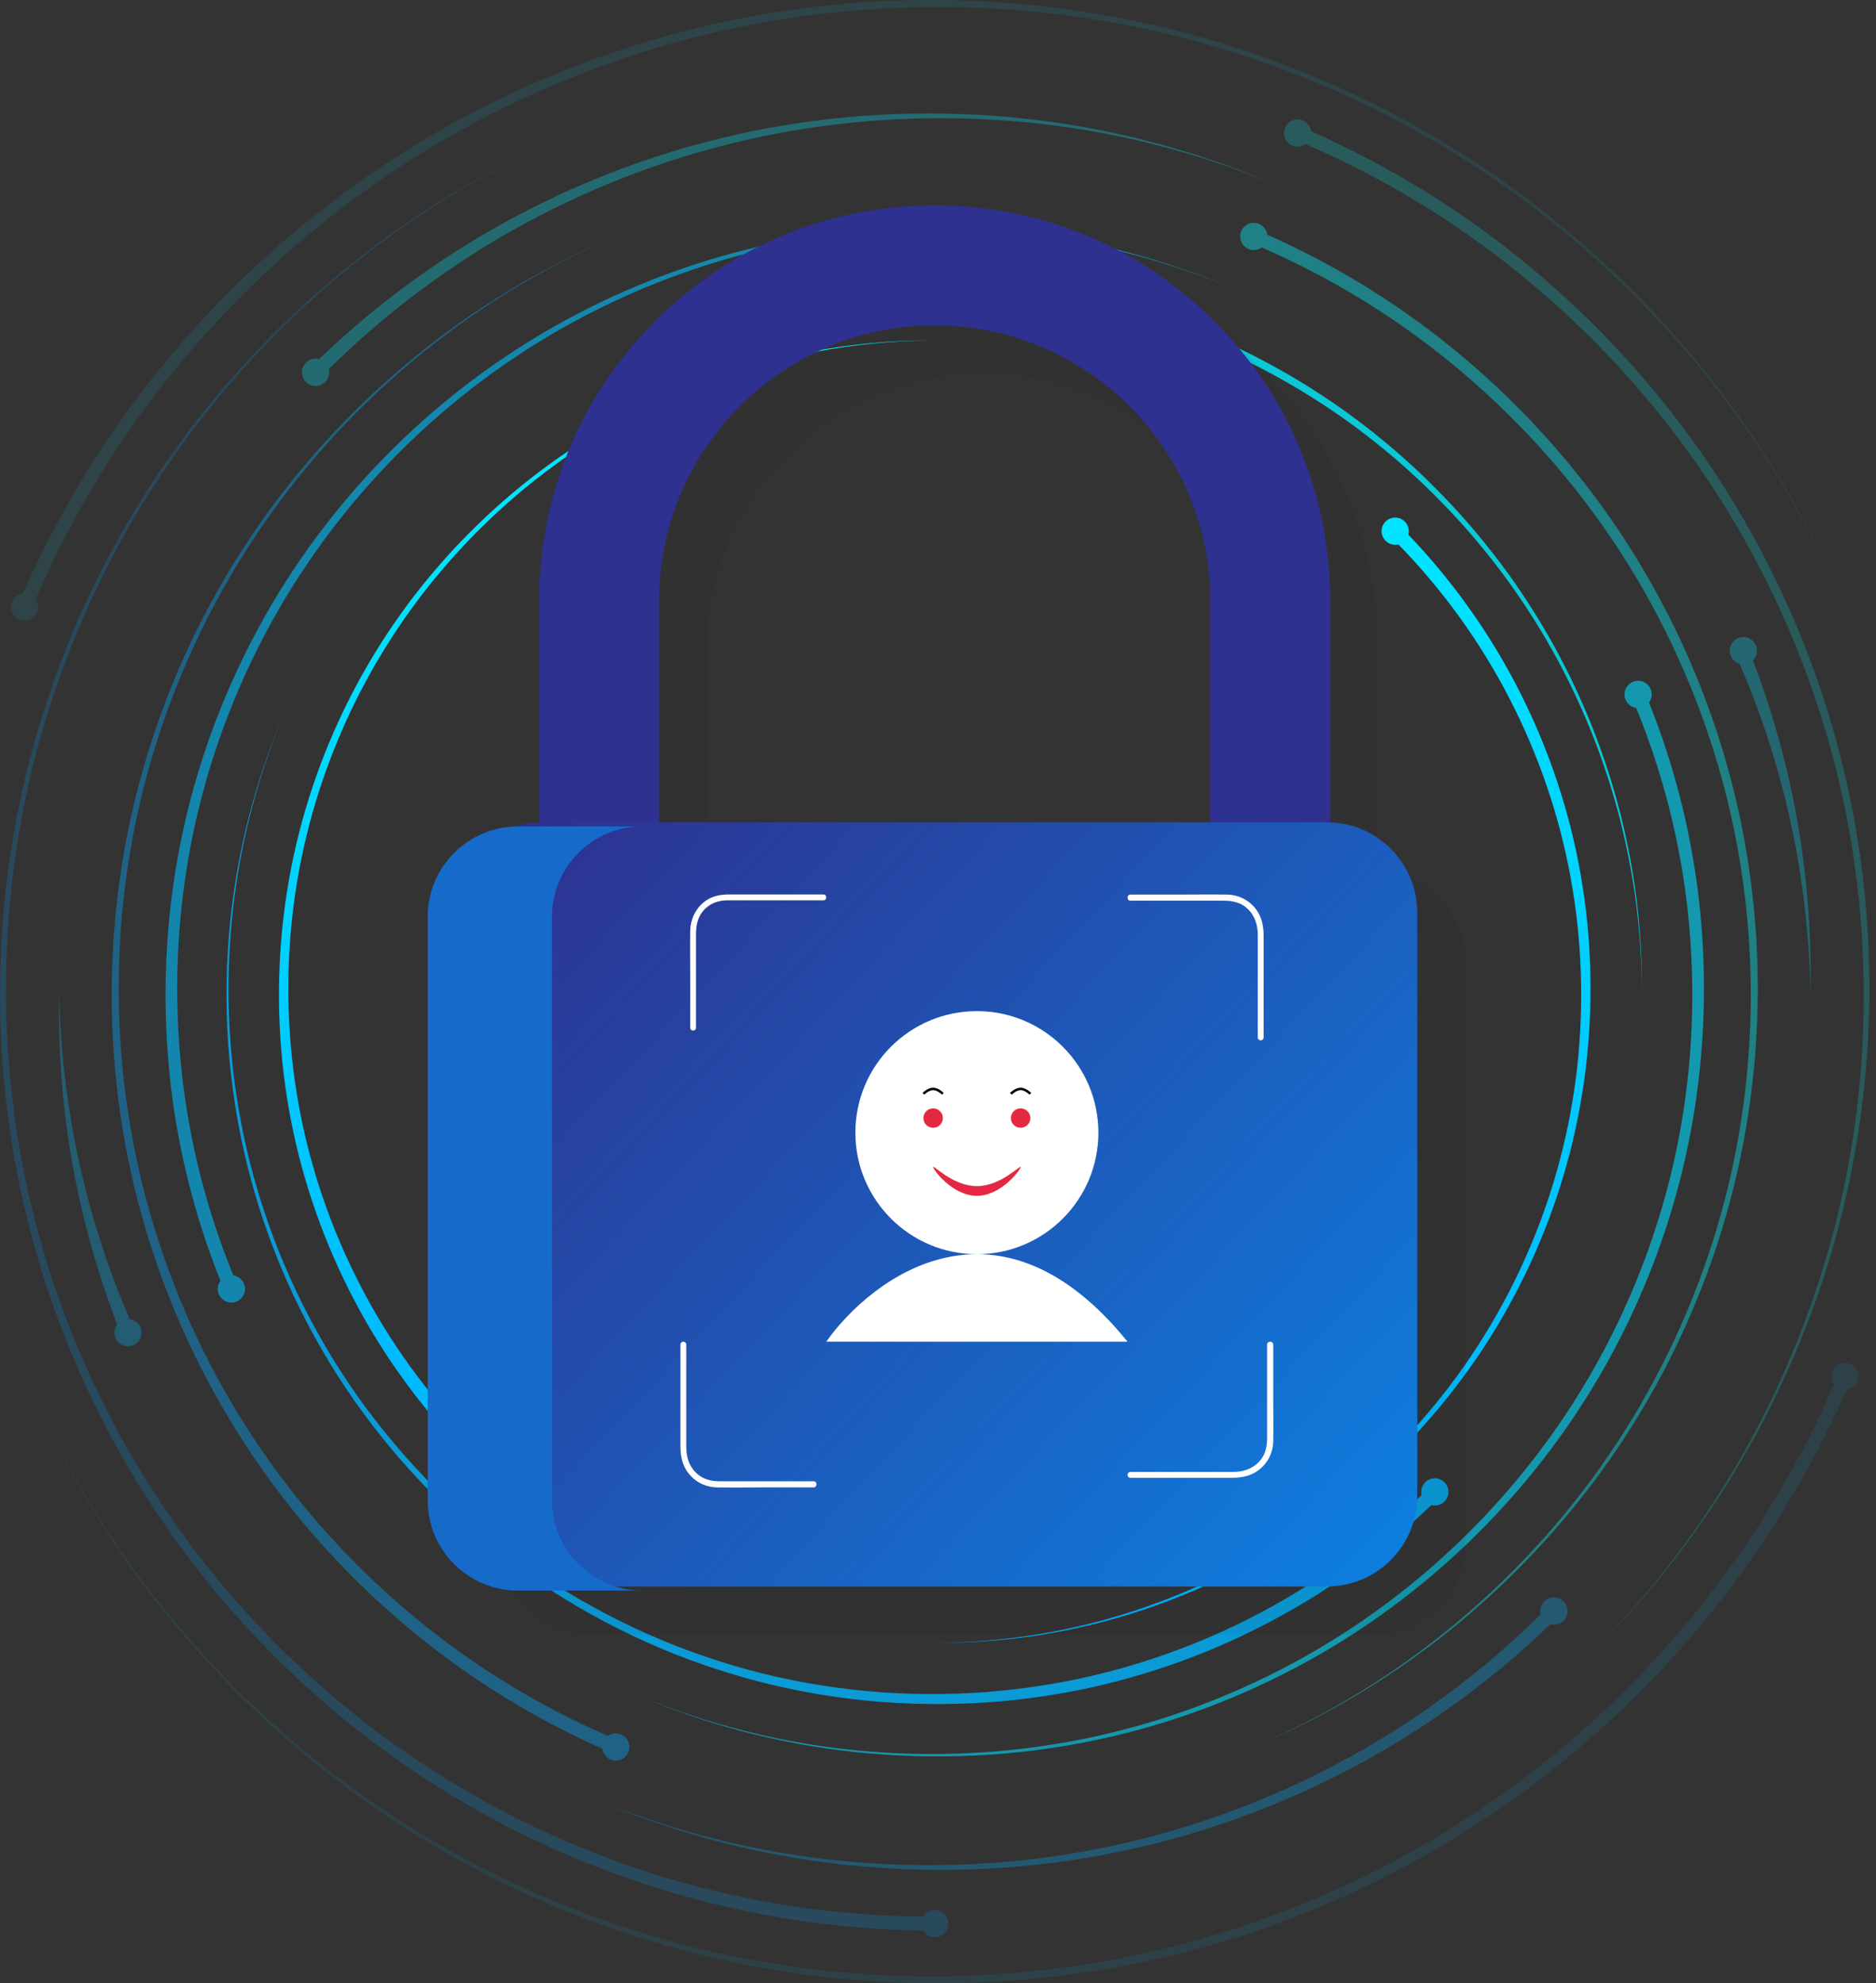 <svg width="193" height="204" viewBox="0 0 193 204" fill="none" xmlns="http://www.w3.org/2000/svg">
<rect x="0" y="0" width="193" height="204" fill="#333333" stroke="none"/>
<path d="M48.29 149.877C43.609 145.158 39.622 139.752 36.521 133.88C33.42 128.011 31.178 121.69 29.923 115.177C28.665 108.665 28.383 101.976 29.049 95.389C29.714 88.8 31.368 82.317 33.934 76.222C36.491 70.124 39.951 64.409 44.173 59.33C48.393 54.251 53.347 49.786 58.846 46.143C64.344 42.499 70.38 39.682 76.691 37.795C83.001 35.907 89.59 34.982 96.167 35.014C89.59 35.042 83.019 36.027 76.743 37.968C70.468 39.907 64.481 42.769 59.047 46.443C53.611 50.115 48.731 54.597 44.591 59.674C40.45 64.751 37.075 70.443 34.6 76.499C32.117 82.551 30.544 88.97 29.947 95.476C29.349 101.982 29.69 108.573 30.985 114.967C32.278 121.361 34.539 127.552 37.635 133.284C40.73 139.018 44.686 144.277 49.311 148.856L48.29 149.877Z" fill="url(#paint0_linear_1046_1053)"/>
<path d="M144.041 54.123C148.722 58.842 152.709 64.248 155.81 70.12C158.911 75.989 161.153 82.31 162.408 88.823C163.666 95.335 163.948 102.023 163.282 108.611C162.617 115.199 160.963 121.683 158.397 127.777C155.84 133.875 152.38 139.59 148.158 144.67C143.938 149.749 138.984 154.214 133.485 157.857C127.987 161.5 121.95 164.318 115.64 166.204C109.33 168.093 102.741 169.017 96.164 168.986C102.741 168.957 109.312 167.972 115.588 166.032C121.864 164.092 127.85 161.23 133.284 157.557C138.72 153.884 143.6 149.402 147.74 144.325C151.882 139.249 155.256 133.557 157.731 127.501C160.214 121.448 161.787 115.03 162.384 108.524C162.982 102.018 162.641 95.426 161.346 89.033C160.053 82.638 157.792 76.448 154.696 70.715C151.601 64.981 147.645 59.723 143.02 55.144L144.041 54.123Z" fill="url(#paint1_linear_1046_1053)"/>
<path opacity="0.8" d="M168.43 93.054C168.083 90.085 167.543 87.138 166.836 84.231C165.406 78.422 163.252 72.789 160.448 67.496C159.046 64.849 157.469 62.295 155.757 59.836C154.029 57.388 152.159 55.038 150.15 52.812C148.133 50.594 145.996 48.482 143.728 46.517C143.157 46.031 142.592 45.537 142.005 45.07C141.713 44.835 141.425 44.594 141.129 44.363L140.239 43.674C139.945 43.442 139.643 43.218 139.34 42.997L138.433 42.33L137.511 41.685L137.049 41.362L136.581 41.05C134.087 39.379 131.495 37.851 128.809 36.504L127.801 36.001L126.782 35.52L126.273 35.279L125.757 35.051L124.727 34.594L123.687 34.161C123.339 34.019 122.995 33.869 122.642 33.738C121.941 33.47 121.243 33.19 120.532 32.946C117.703 31.93 114.812 31.081 111.874 30.432C108.938 29.778 105.963 29.291 102.966 29.011C96.975 28.432 90.912 28.581 84.948 29.457C81.968 29.905 79.013 30.526 76.107 31.334C73.592 32.039 71.113 32.877 68.683 33.839C68.449 33.663 68.159 33.557 67.843 33.557C67.069 33.557 66.441 34.184 66.441 34.958C66.441 35.732 67.069 36.359 67.843 36.359C68.546 36.359 69.127 35.84 69.227 35.164C71.598 34.198 74.018 33.352 76.476 32.636C79.32 31.815 82.216 31.176 85.139 30.706C90.99 29.786 96.959 29.578 102.867 30.089C105.823 30.336 108.76 30.786 111.662 31.401C114.566 32.012 117.427 32.822 120.231 33.796C120.936 34.031 121.628 34.3 122.324 34.558C122.673 34.684 123.015 34.829 123.36 34.966L124.392 35.383L125.415 35.824L125.927 36.045L126.433 36.277L127.445 36.743L128.446 37.231C131.116 38.535 133.695 40.022 136.181 41.651L136.648 41.956L137.108 42.27L138.028 42.9L138.933 43.552C139.235 43.768 139.536 43.986 139.83 44.213L140.719 44.887C141.014 45.113 141.302 45.349 141.593 45.579C142.18 46.036 142.745 46.52 143.316 46.996C145.584 48.921 147.725 50.995 149.75 53.177C151.766 55.367 153.647 57.681 155.388 60.097C157.115 62.523 158.708 65.047 160.129 67.667C162.972 72.905 165.176 78.495 166.661 84.275C167.395 87.167 167.963 90.103 168.34 93.064C168.711 96.027 168.906 99.012 168.927 101.999C168.936 99.013 168.772 96.024 168.43 93.054Z" fill="url(#paint2_linear_1046_1053)"/>
<path d="M48.803 150.722C49.577 150.722 50.205 150.094 50.205 149.321C50.205 148.547 49.577 147.919 48.803 147.919C48.03 147.919 47.402 148.547 47.402 149.321C47.402 150.094 48.03 150.722 48.803 150.722Z" fill="url(#paint3_linear_1046_1053)"/>
<path d="M143.534 56.035C144.308 56.035 144.935 55.408 144.935 54.634C144.935 53.86 144.308 53.233 143.534 53.233C142.76 53.233 142.133 53.86 142.133 54.634C142.133 55.408 142.76 56.035 143.534 56.035Z" fill="url(#paint4_linear_1046_1053)"/>
<path opacity="0.8" d="M147.615 152.049C146.842 152.049 146.214 152.676 146.214 153.45C146.214 153.563 146.229 153.672 146.254 153.777C143.573 156.385 140.698 158.793 137.65 160.963C134.279 163.364 130.689 165.458 126.952 167.243C123.216 169.033 119.318 170.483 115.328 171.602C114.828 171.736 114.33 171.879 113.828 172.005L112.318 172.376L110.8 172.709C110.294 172.82 109.783 172.909 109.275 173.01C107.237 173.389 105.183 173.682 103.12 173.889C101.057 174.099 98.983 174.204 96.909 174.233C94.835 174.261 92.759 174.205 90.689 174.062C86.55 173.76 82.435 173.116 78.405 172.115C74.379 171.103 70.433 169.757 66.635 168.071C62.837 166.385 59.182 164.377 55.724 162.069C52.271 159.753 49.019 157.137 46.006 154.269C42.992 151.401 40.229 148.268 37.745 144.929C35.257 141.591 33.076 138.025 31.207 134.304C30.272 132.442 29.416 130.542 28.642 128.607C27.874 126.671 27.187 124.702 26.584 122.707C21.759 106.746 22.621 89.09 29.124 73.677C22.51 89.042 21.505 106.733 26.238 122.81C26.829 124.819 27.506 126.803 28.264 128.756C29.029 130.707 29.876 132.625 30.802 134.505C32.656 138.263 34.827 141.869 37.309 145.25C42.26 152.021 48.38 157.938 55.32 162.668C58.796 165.024 62.476 167.08 66.303 168.813C70.132 170.545 74.114 171.936 78.183 172.99C82.257 174.034 86.422 174.716 90.615 175.052C92.712 175.212 94.816 175.284 96.919 175.271C99.023 175.257 101.127 175.165 103.222 174.967C105.318 174.772 107.406 174.49 109.478 174.119C109.995 174.021 110.515 173.934 111.03 173.825L112.575 173.498L114.111 173.132C114.623 173.008 115.13 172.866 115.64 172.733C119.703 171.625 123.677 170.179 127.491 168.386C131.306 166.597 134.977 164.491 138.43 162.069C141.553 159.88 144.503 157.444 147.257 154.803C147.371 154.834 147.491 154.851 147.615 154.851C148.389 154.851 149.016 154.224 149.016 153.45C149.017 152.676 148.389 152.049 147.615 152.049Z" fill="url(#paint5_linear_1046_1053)"/>
<path opacity="0.6" d="M174.918 93.822C174.197 86.439 172.413 79.157 169.649 72.264C169.824 72.031 169.929 71.741 169.929 71.427C169.929 70.653 169.301 70.025 168.528 70.025C167.754 70.025 167.127 70.653 167.127 71.427C167.127 72.131 167.646 72.712 168.323 72.811C171.087 79.556 172.896 86.694 173.661 93.951C174.468 101.603 174.169 109.382 172.73 116.95C171.293 124.519 168.704 131.869 165.109 138.693C161.516 145.518 156.888 151.799 151.446 157.279C146.008 162.763 139.757 167.447 132.944 171.101C126.133 174.758 118.778 177.415 111.185 178.917C103.593 180.422 95.774 180.785 88.062 180.033C80.35 179.28 72.749 177.359 65.594 174.361C72.726 177.414 80.32 179.398 88.044 180.213C95.767 181.026 103.615 180.724 111.254 179.272C118.894 177.821 126.313 175.208 133.199 171.579C140.088 167.953 146.427 163.281 151.956 157.789C157.49 152.303 162.217 145.993 165.905 139.117C169.595 132.243 172.277 124.821 173.793 117.156C175.311 109.492 175.677 101.604 174.918 93.822Z" fill="url(#paint6_linear_1046_1053)"/>
<path opacity="0.3" d="M184.834 84.034C183.843 78.55 182.329 73.151 180.331 67.927C180.59 67.672 180.752 67.319 180.752 66.927C180.752 66.153 180.124 65.526 179.35 65.526C178.577 65.526 177.949 66.153 177.949 66.927C177.949 67.569 178.381 68.109 178.97 68.275C181.178 73.389 182.912 78.719 184.127 84.177C185.428 90.015 186.135 95.996 186.255 102C186.376 95.996 185.909 89.968 184.834 84.034Z" fill="url(#paint7_linear_1046_1053)"/>
<path opacity="0.1" d="M191.204 141.573C191.204 140.799 190.576 140.172 189.802 140.172C189.029 140.172 188.401 140.799 188.401 141.573C188.401 141.878 188.5 142.16 188.666 142.39C184.911 151.064 179.933 159.209 173.902 166.497C167.62 174.091 160.24 180.791 152.035 186.269C143.832 191.751 134.812 196.013 125.369 198.899C115.926 201.787 106.049 203.249 96.165 203.278C86.28 203.309 76.386 201.907 66.908 199.071C57.431 196.238 48.361 192.021 40.095 186.57C31.827 181.121 24.373 174.44 18.011 166.843C11.646 159.246 6.415 150.698 2.527 141.572C6.359 150.722 11.543 159.309 17.872 166.958C24.2 174.607 31.631 181.352 39.896 186.871C48.158 192.391 57.241 196.683 66.752 199.59C76.263 202.499 86.212 203.971 96.165 203.999C106.118 204.031 116.084 202.619 125.63 199.762C135.175 196.908 144.308 192.662 152.634 187.172C160.961 181.684 168.466 174.955 174.874 167.304C181.025 159.962 186.123 151.735 189.984 142.961C190.672 142.872 191.204 142.285 191.204 141.573Z" fill="url(#paint8_linear_1046_1053)"/>
<path opacity="0.3" d="M159.868 164.3C159.095 164.3 158.467 164.928 158.467 165.702C158.467 165.817 158.483 165.929 158.509 166.036C152.511 171.961 145.675 177.046 138.243 181.059C130.462 185.264 122.052 188.331 113.362 190.078C104.673 191.827 95.716 192.27 86.875 191.432C78.032 190.594 69.312 188.414 61.094 184.999C69.265 188.525 77.972 190.83 86.838 191.791C95.702 192.752 104.717 192.431 113.5 190.786C122.284 189.144 130.82 186.164 138.752 182.015C146.33 178.054 153.336 172.991 159.51 167.055C159.624 167.085 159.744 167.103 159.868 167.103C160.642 167.103 161.269 166.475 161.269 165.701C161.27 164.928 160.642 164.3 159.868 164.3Z" fill="url(#paint9_linear_1046_1053)"/>
<path opacity="0.2" d="M96.166 196.462C95.659 196.462 95.217 196.732 94.971 197.134C92.651 197.108 90.332 197.003 88.02 196.814C85.311 196.592 82.609 196.268 79.93 195.806C77.25 195.349 74.589 194.779 71.957 194.097C71.301 193.919 70.641 193.757 69.988 193.565L68.031 192.992L66.088 192.37C65.441 192.162 64.802 191.927 64.159 191.707C59.035 189.882 54.051 187.647 49.31 184.973C44.567 182.305 40.043 179.241 35.824 175.797C31.609 172.351 27.676 168.554 24.089 164.453C20.511 160.344 17.279 155.934 14.445 151.278C11.617 146.618 9.201 141.709 7.198 136.638C5.2 131.563 3.653 126.313 2.546 120.971C1.464 115.624 0.826 110.185 0.66 104.729C0.581 102.001 0.612 99.269 0.754 96.543C0.797 95.862 0.827 95.18 0.882 94.499L1.053 92.459L1.274 90.424C1.308 90.084 1.356 89.746 1.401 89.408L1.538 88.393C1.918 85.689 2.411 83.001 3.017 80.338C3.618 77.674 4.359 75.042 5.195 72.442C6.034 69.842 6.982 67.278 8.034 64.756C9.096 62.238 10.262 59.764 11.531 57.344C16.59 47.65 23.374 38.867 31.409 31.442C35.431 27.734 39.758 24.352 44.356 21.38C48.955 18.411 53.808 15.836 58.843 13.682C53.796 15.809 48.927 18.357 44.307 21.304C39.689 24.253 35.337 27.616 31.287 31.309C23.196 38.704 16.344 47.473 11.211 57.175C9.924 59.598 8.74 62.075 7.66 64.598C6.59 67.124 5.623 69.695 4.766 72.302C3.912 74.91 3.153 77.551 2.534 80.226C1.909 82.9 1.398 85.599 1.002 88.316L0.859 89.336C0.811 89.676 0.761 90.016 0.726 90.357L0.492 92.403L0.308 94.455C0.249 95.139 0.216 95.825 0.168 96.51C0.01 99.252 -0.036 102 0.028 104.746C0.165 110.239 0.778 115.72 1.838 121.114C2.924 126.502 4.455 131.804 6.441 136.932C8.433 142.058 10.843 147.024 13.672 151.744C16.507 156.46 19.747 160.933 23.339 165.104C26.941 169.267 30.893 173.125 35.138 176.634C39.385 180.141 43.946 183.267 48.733 185.995C53.518 188.728 58.552 191.019 63.733 192.897C64.384 193.123 65.03 193.365 65.685 193.579L67.65 194.221L69.631 194.813C70.291 195.01 70.96 195.179 71.624 195.363C74.289 196.069 76.985 196.662 79.701 197.14C84.737 198.025 89.845 198.484 94.958 198.571C95.201 198.985 95.65 199.265 96.166 199.265C96.939 199.265 97.567 198.637 97.567 197.863C97.567 197.089 96.939 196.462 96.166 196.462Z" fill="url(#paint10_linear_1046_1053)"/>
<path opacity="0.4" d="M63.343 178.279C63.037 178.279 62.755 178.378 62.525 178.544C55.409 175.447 48.724 171.355 42.736 166.406C36.44 161.204 30.884 155.093 26.339 148.298C21.792 141.504 18.253 134.031 15.857 126.206C13.459 118.38 12.243 110.194 12.215 102C12.183 93.806 13.338 85.602 15.684 77.742C18.028 69.882 21.521 62.36 26.038 55.503C30.554 48.644 36.092 42.459 42.39 37.178C48.688 31.895 55.774 27.549 63.343 24.32C55.751 27.494 48.624 31.791 42.274 37.039C35.925 42.285 30.323 48.448 25.738 55.303C21.151 62.157 17.583 69.692 15.166 77.585C12.747 85.479 11.521 93.737 11.493 102C11.461 110.262 12.627 118.538 14.993 126.467C17.357 134.394 20.881 141.98 25.437 148.897C29.992 155.815 35.577 162.051 41.928 167.377C47.971 172.447 54.738 176.659 61.955 179.861C62.043 180.549 62.63 181.081 63.343 181.081C64.117 181.081 64.744 180.454 64.744 179.68C64.744 178.906 64.117 178.279 63.343 178.279Z" fill="url(#paint11_linear_1046_1053)"/>
<path opacity="0.3" d="M13.345 135.684C11.146 130.582 9.417 125.266 8.206 119.823C6.905 113.985 6.197 108.004 6.077 102C5.957 108.004 6.423 114.032 7.498 119.966C8.499 125.501 10.031 130.95 12.056 136.219C11.874 136.456 11.764 136.751 11.764 137.073C11.764 137.847 12.392 138.474 13.165 138.474C13.94 138.474 14.567 137.847 14.567 137.073C14.567 136.36 14.034 135.773 13.345 135.684Z" fill="url(#paint12_linear_1046_1053)"/>
<path opacity="0.6" d="M104.289 23.788C96.566 22.974 88.718 23.276 81.078 24.729C73.438 26.179 66.02 28.793 59.134 32.421C52.245 36.047 45.906 40.72 40.376 46.211C34.843 51.697 30.115 58.007 26.427 64.883C22.737 71.757 20.056 79.18 18.54 86.844C17.021 94.508 16.655 102.396 17.415 110.178C18.135 117.561 19.92 124.843 22.683 131.736C22.508 131.969 22.403 132.259 22.403 132.573C22.403 133.347 23.031 133.974 23.805 133.974C24.578 133.974 25.206 133.347 25.206 132.573C25.206 131.869 24.686 131.288 24.009 131.189C21.245 124.444 19.437 117.306 18.671 110.049C17.865 102.397 18.164 94.618 19.603 87.05C21.039 79.481 23.629 72.131 27.224 65.307C30.817 58.482 35.445 52.201 40.887 46.721C46.324 41.237 52.575 36.553 59.388 32.899C66.199 29.243 73.554 26.585 81.147 25.083C88.739 23.578 96.558 23.215 104.27 23.967C111.983 24.72 119.583 26.642 126.739 29.639C119.607 26.586 112.013 24.602 104.289 23.788Z" fill="url(#paint13_linear_1046_1053)"/>
<path opacity="0.1" d="M174.461 37.042C168.133 29.394 160.702 22.648 152.438 17.129C144.175 11.608 135.092 7.317 125.581 4.41C116.07 1.501 106.121 0.029 96.168 0.001C86.215 -0.031 76.249 1.381 66.703 4.237C57.158 7.091 48.025 11.338 39.699 16.829C31.372 22.317 23.866 29.045 17.459 36.696C11.308 44.038 6.21 52.266 2.349 61.04C1.661 61.129 1.129 61.715 1.129 62.428C1.129 63.202 1.756 63.829 2.53 63.829C3.304 63.829 3.931 63.202 3.931 62.428C3.931 62.122 3.833 61.841 3.667 61.611C7.422 52.937 12.4 44.791 18.43 37.504C24.713 29.909 32.093 23.21 40.298 17.731C48.5 12.25 57.521 7.987 66.963 5.101C76.407 2.213 86.284 0.751 96.168 0.722C106.052 0.691 115.947 2.093 125.425 4.929C134.902 7.762 143.972 11.979 152.238 17.43C160.506 22.879 167.959 29.561 174.322 37.158C180.687 44.755 185.918 53.302 189.806 62.428C185.974 53.279 180.791 44.691 174.461 37.042Z" fill="url(#paint14_linear_1046_1053)"/>
<path opacity="0.3" d="M105.494 12.209C96.63 11.248 87.615 11.569 78.832 13.214C70.048 14.856 61.512 17.836 53.581 21.985C46.003 25.946 38.996 31.009 32.822 36.945C32.708 36.915 32.588 36.897 32.464 36.897C31.69 36.897 31.062 37.525 31.062 38.298C31.062 39.072 31.69 39.699 32.464 39.699C33.238 39.699 33.865 39.072 33.865 38.298C33.865 38.183 33.849 38.071 33.823 37.963C39.821 32.039 46.657 26.954 54.089 22.941C61.87 18.736 70.28 15.669 78.97 13.922C87.659 12.173 96.617 11.73 105.457 12.568C114.3 13.406 123.02 15.586 131.238 19C123.067 15.475 114.36 13.17 105.494 12.209Z" fill="url(#paint15_linear_1046_1053)"/>
<path opacity="0.2" d="M192.109 95.224C192.086 94.734 192.038 94.246 191.999 93.758L191.876 92.293L191.718 90.831C191.666 90.343 191.615 89.856 191.545 89.37L191.35 87.913C191.29 87.426 191.201 86.944 191.128 86.459C191.048 85.975 190.978 85.49 190.891 85.007L190.623 83.561C187.691 68.147 180.904 53.466 171.018 41.24C166.081 35.126 160.4 29.609 154.137 24.848C153.751 24.543 153.348 24.262 152.953 23.968C152.555 23.68 152.164 23.381 151.761 23.1C150.951 22.541 150.155 21.964 149.328 21.43L148.097 20.617L146.848 19.832L146.223 19.44L145.589 19.061L144.321 18.307C141.264 16.537 138.108 14.938 134.88 13.503C134.792 12.814 134.204 12.28 133.491 12.28C132.717 12.28 132.09 12.908 132.09 13.681C132.09 14.455 132.717 15.082 133.491 15.082C133.796 15.082 134.077 14.984 134.308 14.818C137.498 16.208 140.62 17.759 143.646 19.481L144.902 20.215L145.529 20.583L146.149 20.965L147.387 21.729L148.607 22.522C149.426 23.042 150.216 23.606 151.019 24.151C151.419 24.425 151.807 24.716 152.202 24.998C152.593 25.285 152.994 25.559 153.377 25.858C159.593 30.508 165.25 35.916 170.178 41.924C180.044 53.934 186.887 68.424 189.915 83.699C192.934 98.971 192.22 115.007 187.699 129.944C185.442 137.411 182.277 144.607 178.284 151.317C176.29 154.673 174.073 157.896 171.687 160.988C169.287 164.07 166.698 167.004 163.954 169.786C166.719 167.026 169.332 164.11 171.758 161.044C174.17 157.967 176.415 154.757 178.439 151.41C182.491 144.718 185.721 137.527 188.045 130.05C189.196 126.308 190.13 122.498 190.822 118.642C191.503 114.785 191.954 110.887 192.175 106.975C192.385 103.061 192.358 99.136 192.109 95.224Z" fill="url(#paint16_linear_1046_1053)"/>
<path opacity="0.4" d="M177.337 77.533C174.972 69.606 171.45 62.02 166.893 55.103C162.338 48.185 156.753 41.949 150.402 36.623C144.359 31.553 137.592 27.341 130.375 24.139C130.287 23.451 129.7 22.919 128.987 22.919C128.213 22.919 127.586 23.546 127.586 24.32C127.586 25.094 128.213 25.721 128.987 25.721C129.293 25.721 129.575 25.622 129.805 25.456C136.921 28.552 143.606 32.645 149.594 37.594C155.89 42.796 161.446 48.907 165.991 55.702C170.538 62.496 174.077 69.969 176.473 77.794C178.871 85.619 180.086 93.805 180.115 102C180.147 110.194 178.992 118.397 176.646 126.258C174.302 134.117 170.809 141.64 166.292 148.497C161.777 155.355 156.238 161.54 149.94 166.822C143.643 172.105 136.556 176.45 128.987 179.68C136.579 176.506 143.706 172.209 150.056 166.96C156.405 161.714 162.007 155.551 166.592 148.696C171.179 141.843 174.747 134.307 177.164 126.414C179.583 118.52 180.809 110.262 180.837 102C180.869 93.737 179.704 85.462 177.337 77.533Z" fill="url(#paint17_linear_1046_1053)"/>
<path opacity="0.05" d="M141.776 89.508V66.749C141.776 55.878 137.543 45.658 129.856 37.971C122.17 30.285 111.95 26.051 101.079 26.051C90.208 26.051 79.988 30.285 72.302 37.971C64.615 45.658 60.382 55.878 60.382 66.749V89.508C57.509 89.613 54.969 91.02 53.336 93.159C53.194 93.345 53.059 93.537 52.931 93.734C52.832 93.886 52.737 94.041 52.647 94.199C51.874 95.556 51.43 97.124 51.43 98.797V158.804C51.43 161.051 52.227 163.111 53.553 164.718C53.952 165.202 54.401 165.643 54.888 166.038C55.095 166.205 55.308 166.365 55.529 166.514C55.776 166.681 56.032 166.836 56.295 166.98C57.613 167.695 59.123 168.102 60.727 168.102H73.519H141.43C146.565 168.102 150.728 163.939 150.728 158.804V98.797C150.728 93.778 146.751 89.69 141.776 89.508ZM73.519 89.499C73.519 89.499 73.519 89.499 73.519 89.499H72.718V66.749C72.718 51.11 85.441 38.388 101.079 38.388C116.717 38.388 129.44 51.11 129.44 66.749V89.499L73.519 89.499Z" fill="black"/>
<path d="M136.856 96.355H124.519V61.825C124.519 46.187 111.797 33.464 96.158 33.464C80.52 33.464 67.797 46.187 67.797 61.825V96.355H55.461V61.825C55.461 50.955 59.694 40.735 67.381 33.048C75.068 25.361 85.287 21.128 96.158 21.128C107.029 21.128 117.249 25.361 124.936 33.048C132.623 40.735 136.856 50.955 136.856 61.825V96.355Z" fill="#2E3190"/>
<path d="M136.508 163.178H55.806C50.67 163.178 46.508 159.016 46.508 153.881V93.873C46.508 88.738 50.671 84.576 55.806 84.576H136.508C141.643 84.576 145.806 88.739 145.806 93.873V153.881C145.806 159.016 141.643 163.178 136.508 163.178Z" fill="url(#paint18_linear_1046_1053)"/>
<path d="M56.791 154.305V94.298C56.791 89.163 60.954 85 66.089 85H53.298C48.163 85 44 89.163 44 94.298V154.305C44 159.44 48.163 163.603 53.298 163.603H66.089C60.954 163.603 56.791 159.44 56.791 154.305Z" fill="#166ACA"/>
<circle cx="100.5" cy="116.5" r="12.5" fill="white"/>
<path d="M85 138C89.833 131.208 102.8 121.7 116 138H85Z" fill="white"/>
<path d="M71.599 105.709C71.599 102.517 71.599 99.324 71.599 96.132C71.599 95.239 71.746 94.394 72.34 93.691C73.003 92.905 73.914 92.602 74.898 92.602C76.592 92.602 78.284 92.602 79.977 92.602C81.557 92.602 83.137 92.602 84.716 92.602C85.094 92.602 85.095 92 84.716 92C81.48 92 78.243 92 75.006 92C74.174 92 73.378 92.126 72.665 92.607C71.624 93.309 71.034 94.483 71.012 95.752C70.985 97.327 71.012 98.906 71.012 100.482C71.012 102.224 71.012 103.966 71.012 105.709C71.013 106.097 71.599 106.098 71.599 105.709Z" fill="white"/>
<path d="M83.709 152.358C80.516 152.358 77.324 152.358 74.131 152.358C73.238 152.358 72.393 152.201 71.691 151.565C70.905 150.853 70.602 149.878 70.602 148.823C70.602 147.009 70.602 145.195 70.602 143.382C70.602 141.689 70.602 139.997 70.602 138.304C70.602 137.899 70 137.898 70 138.304C70 141.772 70 145.24 70 148.708C70 149.599 70.126 150.452 70.607 151.216C71.309 152.332 72.483 152.964 73.752 152.987C75.328 153.016 76.906 152.987 78.483 152.987C80.225 152.987 81.966 152.987 83.709 152.987C84.097 152.987 84.097 152.358 83.709 152.358Z" fill="white"/>
<path d="M130.358 138.291C130.358 141.483 130.358 144.676 130.358 147.869C130.358 148.762 130.201 149.607 129.565 150.309C128.853 151.095 127.878 151.398 126.823 151.398C125.009 151.398 123.195 151.398 121.382 151.398C119.689 151.398 117.996 151.398 116.304 151.398C115.899 151.398 115.898 152 116.304 152C119.772 152 123.24 152 126.708 152C127.599 152 128.452 151.874 129.216 151.393C130.332 150.691 130.963 149.517 130.987 148.248C131.016 146.672 130.987 145.093 130.987 143.517C130.987 141.775 130.987 140.033 130.987 138.291C130.987 137.904 130.358 137.903 130.358 138.291Z" fill="white"/>
<path d="M116.291 92.642C119.483 92.642 122.676 92.642 125.868 92.642C126.761 92.642 127.606 92.799 128.309 93.435C129.095 94.147 129.398 95.122 129.398 96.177C129.398 97.991 129.398 99.805 129.398 101.618C129.398 103.311 129.398 105.004 129.398 106.696C129.398 107.101 130 107.102 130 106.696C130 103.228 130 99.76 130 96.292C130 95.401 129.874 94.548 129.393 93.784C128.691 92.668 127.517 92.037 126.248 92.013C124.672 91.984 123.094 92.013 121.518 92.013C119.776 92.013 118.033 92.013 116.291 92.013C115.903 92.013 115.903 92.642 116.291 92.642Z" fill="white"/>
<circle cx="96" cy="115" r="1" fill="#E42841"/>
<circle cx="105" cy="115" r="1" fill="#E42841"/>
<path d="M105 120.039C105 120.315 102.985 123 100.5 123C98.015 123 96 120.315 96 120.039C96 119.763 98.015 122 100.5 122C102.985 122 105 119.763 105 120.039Z" fill="#E42841"/>
<path d="M104 112.5C104 112.5 104.5 112 105 112C105.5 112 106 112.5 106 112.5" stroke="black" stroke-width="0.25"/>
<path d="M95 112.5C95 112.5 95.5 112 96 112C96.5 112 97 112.5 97 112.5" stroke="black" stroke-width="0.25"/>
<defs>
<linearGradient id="paint0_linear_1046_1053" x1="62.433" y1="-2.679" x2="62.433" y2="201.514" gradientUnits="userSpaceOnUse">
<stop stop-color="#00FFFF"/>
<stop offset="1" stop-color="#009EFF"/>
</linearGradient>
<linearGradient id="paint1_linear_1046_1053" x1="129.898" y1="-2.679" x2="129.898" y2="201.514" gradientUnits="userSpaceOnUse">
<stop stop-color="#00FFFF"/>
<stop offset="1" stop-color="#009EFF"/>
</linearGradient>
<linearGradient id="paint2_linear_1046_1053" x1="117.685" y1="-919.598" x2="117.685" y2="4423.87" gradientUnits="userSpaceOnUse">
<stop stop-color="#00FFFF"/>
<stop offset="1" stop-color="#009EFF"/>
</linearGradient>
<linearGradient id="paint3_linear_1046_1053" x1="48.803" y1="-2.68" x2="48.803" y2="201.514" gradientUnits="userSpaceOnUse">
<stop stop-color="#00FFFF"/>
<stop offset="1" stop-color="#009EFF"/>
</linearGradient>
<linearGradient id="paint4_linear_1046_1053" x1="143.534" y1="-2.679" x2="143.534" y2="201.513" gradientUnits="userSpaceOnUse">
<stop stop-color="#00FFFF"/>
<stop offset="1" stop-color="#009EFF"/>
</linearGradient>
<linearGradient id="paint5_linear_1046_1053" x1="86.159" y1="-5535.79" x2="86.159" y2="1866.95" gradientUnits="userSpaceOnUse">
<stop stop-color="#00FFFF"/>
<stop offset="1" stop-color="#009EFF"/>
</linearGradient>
<linearGradient id="paint6_linear_1046_1053" x1="120.448" y1="-2800.18" x2="120.448" y2="5260.85" gradientUnits="userSpaceOnUse">
<stop stop-color="#00FFFF"/>
<stop offset="1" stop-color="#009EFF"/>
</linearGradient>
<linearGradient id="paint7_linear_1046_1053" x1="182.111" y1="-822.196" x2="182.111" y2="1835.45" gradientUnits="userSpaceOnUse">
<stop stop-color="#00FFFF"/>
<stop offset="1" stop-color="#009EFF"/>
</linearGradient>
<linearGradient id="paint8_linear_1046_1053" x1="96.865" y1="-3113.49" x2="96.865" y2="1537.33" gradientUnits="userSpaceOnUse">
<stop stop-color="#00FFFF"/>
<stop offset="1" stop-color="#009EFF"/>
</linearGradient>
<linearGradient id="paint9_linear_1046_1053" x1="111.182" y1="-1505.82" x2="111.182" y2="536.504" gradientUnits="userSpaceOnUse">
<stop stop-color="#00FFFF"/>
<stop offset="1" stop-color="#009EFF"/>
</linearGradient>
<linearGradient id="paint10_linear_1046_1053" x1="48.783" y1="-13174.2" x2="48.783" y2="348.213" gradientUnits="userSpaceOnUse">
<stop stop-color="#00FFFF"/>
<stop offset="1" stop-color="#009EFF"/>
</linearGradient>
<linearGradient id="paint11_linear_1046_1053" x1="38.118" y1="-10098.3" x2="38.118" y2="1324.04" gradientUnits="userSpaceOnUse">
<stop stop-color="#00FFFF"/>
<stop offset="1" stop-color="#009EFF"/>
</linearGradient>
<linearGradient id="paint12_linear_1046_1053" x1="10.313" y1="-1698.7" x2="10.313" y2="958.962" gradientUnits="userSpaceOnUse">
<stop stop-color="#00FFFF"/>
<stop offset="1" stop-color="#009EFF"/>
</linearGradient>
<linearGradient id="paint13_linear_1046_1053" x1="71.885" y1="-5260.77" x2="71.885" y2="2800.25" gradientUnits="userSpaceOnUse">
<stop stop-color="#00FFFF"/>
<stop offset="1" stop-color="#009EFF"/>
</linearGradient>
<linearGradient id="paint14_linear_1046_1053" x1="95.467" y1="-1451.01" x2="95.467" y2="3199.84" gradientUnits="userSpaceOnUse">
<stop stop-color="#00FFFF"/>
<stop offset="1" stop-color="#009EFF"/>
</linearGradient>
<linearGradient id="paint15_linear_1046_1053" x1="81.15" y1="-384.172" x2="81.15" y2="1658.15" gradientUnits="userSpaceOnUse">
<stop stop-color="#00FFFF"/>
<stop offset="1" stop-color="#009EFF"/>
</linearGradient>
<linearGradient id="paint16_linear_1046_1053" x1="162.203" y1="-828.516" x2="162.203" y2="10648" gradientUnits="userSpaceOnUse">
<stop stop-color="#00FFFF"/>
<stop offset="1" stop-color="#009EFF"/>
</linearGradient>
<linearGradient id="paint17_linear_1046_1053" x1="154.212" y1="-1409.01" x2="154.212" y2="10013.3" gradientUnits="userSpaceOnUse">
<stop stop-color="#00FFFF"/>
<stop offset="1" stop-color="#009EFF"/>
</linearGradient>
<linearGradient id="paint18_linear_1046_1053" x1="175.5" y1="195.5" x2="55.489" y2="83.209" gradientUnits="userSpaceOnUse">
<stop stop-color="#009EFF"/>
<stop offset="1" stop-color="#2E3190"/>
</linearGradient>
</defs>
</svg>
